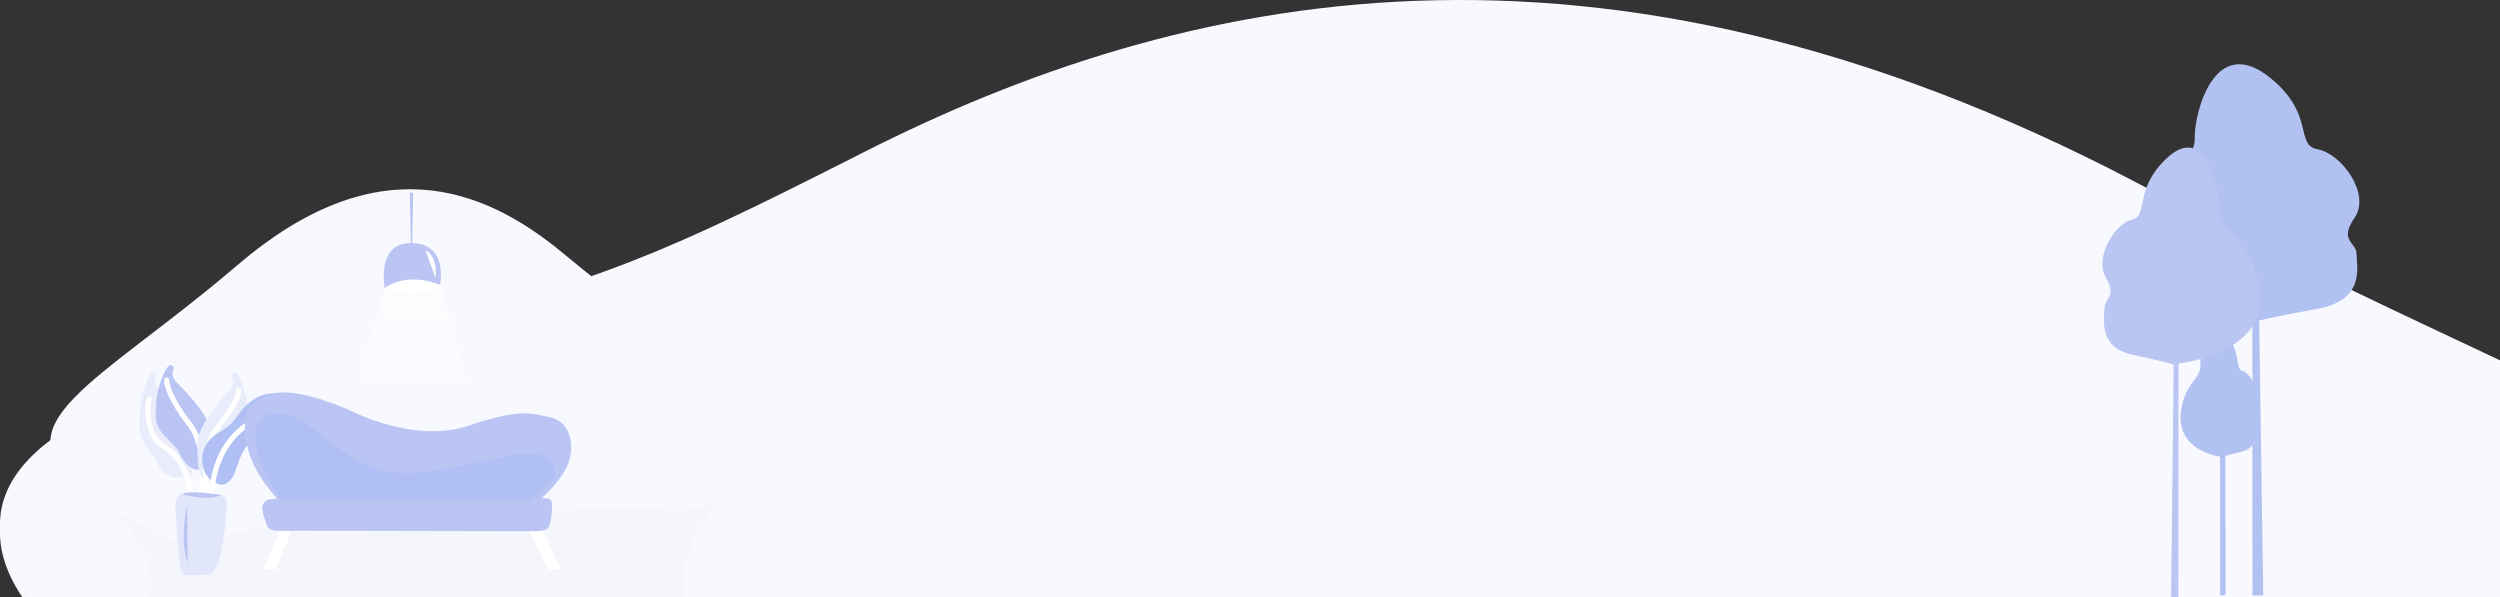 <svg width="1440" height="344" viewBox="0 0 1440 344" fill="none" xmlns="http://www.w3.org/2000/svg">
<rect x="0" y="0" width="1440" height="344" fill="#333333" stroke="none"/>
<path d="M97.521 415.139C97.521 415.139 -161.66 276.033 165.034 210.275C327.953 177.49 366.273 160.643 492.855 97.189C674.028 6.343 911.485 -46.159 1220.18 114.005C1528.88 274.169 1761.84 323.843 1558.6 419.872C1330.15 527.817 1469.12 583.324 1440.48 613.752C1432.85 621.846 1384.57 587.23 1278.24 622.873C1036.07 704.054 912.818 580.549 734.721 611.355C566.743 640.412 480.429 576.141 425.752 601.271C344.207 638.768 293.188 638.286 262.542 628.422C236.905 620.15 221.813 603.072 222.992 585.177C224.342 564.843 224.581 526.76 211.199 499.043C190.962 457.149 141.72 435.725 97.521 415.139Z" fill="#F5F5FC"/>
<path d="M98.382 412.274C98.382 412.274 -163.069 270.369 166.456 203.296C330.732 169.842 369.398 152.666 497.024 87.924C679.761 -4.752 919.182 -58.309 1230.45 105.079C1541.72 268.467 1784.23 325.661 1571.73 417.093C1424.56 480.414 1474.38 449.501 1428.54 471.204C1331.2 517.202 1109.79 430.778 930.18 462.203C760.781 491.84 595.992 447.567 522.385 444.567C493.215 443.396 375.512 443.124 316.216 441.18C283.033 440.134 246.451 448.989 200.476 442.309C131.19 432.241 142.94 433.287 98.382 412.274Z" fill="#F8F8FF"/>
<path d="M426.068 281.97C426.068 281.97 492.329 224.154 408.808 196.824C367.156 183.198 357.36 176.195 324.998 149.822C278.68 112.064 217.972 90.243 139.052 156.811C60.132 223.38 0.573 244.025 52.533 283.937C110.937 328.802 75.408 351.872 82.731 364.519C84.68 367.883 97.025 353.495 124.208 368.31C186.122 402.051 217.631 350.719 263.163 363.522C306.108 375.599 328.175 348.887 342.153 359.331C363.001 374.916 376.044 374.716 383.879 370.616C390.434 367.178 394.292 360.08 393.99 352.642C393.645 344.191 393.584 328.363 397.005 316.843C402.179 299.431 414.768 290.526 426.068 281.97Z" fill="#F5F5FC"/>
<path d="M425.868 280.71C425.868 280.71 492.656 221.607 408.479 193.672C366.515 179.738 356.638 172.585 324.036 145.62C277.356 107.021 216.197 84.715 136.684 152.765C57.171 220.815 -4.778 244.636 49.506 282.717C87.099 309.09 74.373 296.215 86.082 305.254C110.949 324.412 167.506 288.417 213.387 301.505C256.66 313.849 298.755 295.409 317.558 294.16C325.009 293.672 355.076 293.559 370.223 292.749C378.7 292.314 388.045 296.002 399.789 293.219C417.488 289.026 414.486 289.462 425.868 280.71Z" fill="#F8F8FF"/>
<path d="M125.385 326.64C125.385 326.64 132.595 335.174 126.688 335.409C120.781 335.644 108.662 342.521 106.343 336.359C104.024 330.197 99.393 327.115 102.221 326.405C105.049 325.695 107.629 322.849 113.553 323.324C119.477 323.799 125.385 326.64 125.385 326.64Z" fill="#F5F5FC"/>
<path d="M127.27 285.099C127.27 285.099 130.649 285.465 130.649 289.662C130.649 293.859 128.477 330.249 120.225 330.964C114.86 331.43 109.184 331.399 106.378 331.129C105.166 331.012 103.976 327.338 103.772 325.865C102.681 318.634 101.278 301.023 100.97 290.764C100.909 288.694 102.33 285.918 103.072 285.238C107.173 281.482 127.27 285.099 127.27 285.099Z" fill="#E1E6FB"/>
<path d="M87.336 214.755C88.639 213.539 90.455 215.19 89.764 216.908C89.108 218.551 88.652 221.405 91.28 224.464C95.358 229.21 110.07 245.248 109.922 255.56C109.774 265.871 112.962 268.747 109.922 272.674C106.882 276.601 94.629 276.444 91.423 268.098C88.218 259.752 80.087 256.379 80.243 244.438C80.4 232.496 81.824 227.249 83.284 223.161C84.187 220.568 85.629 216.358 87.336 214.755Z" fill="#E9EDFB"/>
<path d="M109.622 283.552C109.622 283.552 108.319 264.86 93.76 256.723C84.639 251.624 84.022 233.926 86.202 229.925" stroke="white" stroke-width="3" stroke-linecap="round" stroke-linejoin="round"/>
<path d="M107.755 291.401C107.755 291.401 103.168 309.801 108.137 324.37Z" fill="#BAC5F4"/>
<path d="M97.269 210.684C98.655 209.521 100.61 211.09 99.876 212.741C99.172 214.315 98.686 217.043 101.5 219.967C105.87 224.508 121.627 239.849 121.48 249.711C121.332 259.573 121.48 265.365 118.205 269.122C114.93 272.879 107.346 269.863 103.928 261.879C100.51 253.895 89.516 250.496 89.673 239.064C89.829 227.633 91.367 222.625 92.926 218.712C93.895 216.245 95.445 212.218 97.269 210.684Z" fill="#BAC5F4"/>
<path d="M115.703 283.935C115.703 283.935 120.828 258.506 108.35 243.244C103.359 237.142 95.958 224.887 96.023 218.978" stroke="white" stroke-width="3" stroke-linecap="round" stroke-linejoin="round"/>
<path d="M136.161 214.755C134.879 213.539 133.068 215.19 133.75 216.908C134.402 218.551 134.853 221.405 132.247 224.464C128.203 229.21 113.614 245.248 113.757 255.56C113.901 265.871 113.757 271.924 116.798 275.855C119.838 279.786 126.835 276.631 130.015 268.285C133.194 259.939 143.349 256.379 143.223 244.438C143.097 232.496 141.655 227.249 140.209 223.161C139.279 220.568 137.85 216.358 136.161 214.755Z" fill="#E9EDFB"/>
<path d="M119.768 284.397C119.768 284.397 113.896 261.299 125.45 246.046C130.071 239.945 137.472 230.897 137.412 224.988" stroke="white" stroke-width="3" stroke-linecap="round" stroke-linejoin="round"/>
<path d="M145.529 255.032C145.529 255.032 157.6 255.311 164.115 240.598C170.63 225.885 155.971 222.917 145.16 230.793C134.349 238.668 138.793 241.936 125.91 249.219C113.027 256.501 115.838 270.913 119.829 274.775C123.821 278.636 131.378 284.58 136.417 268.978C141.455 253.376 145.529 255.032 145.529 255.032Z" fill="#B0C0F4"/>
<path d="M122.084 284.58C122.084 284.58 121.215 247.811 157.574 237.678" stroke="white" stroke-width="3" stroke-linecap="round" stroke-linejoin="round"/>
<path d="M127.27 285.099C127.27 285.099 112.472 282.711 106.69 283.962C100.909 285.212 116.889 286.69 116.889 286.69C116.889 286.69 124.503 287.03 127.27 285.099Z" fill="#BAC5F4"/>
<path d="M308.685 289.864C308.685 289.864 325.466 276.599 328.302 263.587C331.138 250.575 324.994 241.558 316.014 240.139C307.033 238.72 301.593 234.445 270.164 245.114C238.736 255.782 202.57 236.823 202.57 236.823C202.57 236.823 173.017 223.198 158.434 226.522C141.829 230.302 138.298 240.375 142.786 258.379C147.273 276.384 162.564 290 162.564 290L308.685 289.864Z" fill="#BAC5F4"/>
<path d="M314.84 287C314.84 287 317.451 287 317.887 289.67C318.322 292.339 317.451 300.793 316.146 303.463C314.84 306.132 308.715 305.999 308.715 305.999L159.433 305.687C159.433 305.687 154.475 305.741 153.338 301.683C152.429 298.422 151.101 295.169 151.005 292.918C150.889 290.265 152.761 287.956 155.332 287.578C156.953 287.375 158.583 287.265 160.216 287.249C171.539 287.245 314.84 287 314.84 287Z" fill="#BAC5F4"/>
<path d="M323 328L312.902 306H305L315.537 328H323V328Z" fill="white"/>
<path d="M168 306L158.667 328L152 327.569L160.889 306H168V306Z" fill="white"/>
<path d="M305.451 288C305.451 288 319.268 277.255 319.915 272.783C320.758 266.99 315.544 258.333 295.341 262.166C275.138 265.999 239.515 276.369 220.208 271.061C200.901 265.752 176.599 243.557 174.85 242.385C173.102 241.213 152.445 230.957 147.75 246.583C143.056 262.21 161.93 287.833 161.93 287.833L305.451 288Z" fill="#B0C0F4"/>
<path d="M238 111L237.392 141L236.654 140.872L236 111H238V111Z" fill="#BAC5F4"/>
<path d="M253.376 164.739C253.376 164.739 258.91 140.235 237.013 140.001C216.297 139.78 221.611 166 221.611 166L253.376 164.739Z" fill="#BAC5F4"/>
<path d="M254 164.271C254 164.271 236.387 156.135 222 165.526C222 165.526 237.142 174.122 254 164.271Z" fill="white"/>
<path d="M245 144C245 144 252.283 146.885 250.801 160Z" fill="white"/>
<path d="M253.605 165L269 220L206 219.386L221.887 166.158L253.605 165V165Z" fill="url(#paint0_linear)"/>
<path d="M1297.42 343L1297.36 183.894C1297.36 183.894 1220.83 177.847 1232.14 129.952C1239.59 98.407 1264.78 95.927 1264.17 79.292C1263.73 67.276 1274.66 18.076 1307.7 44.879C1333.8 66.055 1321.53 83.517 1335.01 85.998C1348.81 88.537 1365.65 111.735 1356.29 125.34C1346.93 138.945 1357.36 139.449 1357.36 146.251C1357.36 153.054 1362.89 172.834 1334.81 177.906C1306.73 182.977 1301.28 184.637 1301.28 184.637L1303.64 342.968L1297.42 343Z" fill="#B1C1F2"/>
<path d="M1278.81 343V263.019C1278.81 263.019 1252.5 259.974 1256.39 235.839C1258.97 219.945 1267.61 218.693 1267.4 210.31C1267.25 204.257 1271.01 179.464 1282.37 192.97C1291.34 203.637 1287.12 212.44 1291.75 213.692C1296.5 214.982 1302.29 226.662 1299.07 233.516C1295.85 240.369 1299.44 240.614 1299.44 244.054C1299.44 247.493 1301.37 257.45 1291.7 260.019C1282.03 262.587 1281.77 262.6 1281.77 262.6L1281.93 342.748L1278.81 343Z" fill="#B1C1F2"/>
<path d="M1254.74 343.923L1254.82 209.317C1254.82 209.317 1309.23 204.203 1301.19 163.663C1295.89 136.961 1277.98 134.863 1278.42 120.792C1278.73 110.622 1270.96 68.984 1247.47 91.669C1228.91 109.588 1237.63 124.369 1228.06 126.468C1218.24 128.618 1206.27 148.249 1212.92 159.769C1219.58 171.289 1212.17 171.709 1212.17 177.469C1212.17 183.229 1208.23 199.967 1228.21 204.287C1248.18 208.607 1252.05 209.982 1252.05 209.982L1250.56 344L1254.74 343.923Z" fill="#BAC6F2"/>
<defs>
<linearGradient id="paint0_linear" x1="292.491" y1="135.403" x2="292.392" y2="231.222" gradientUnits="userSpaceOnUse">
<stop stop-color="white"/>
<stop offset="1" stop-color="white" stop-opacity="0.01"/>
</linearGradient>
</defs>
</svg>
